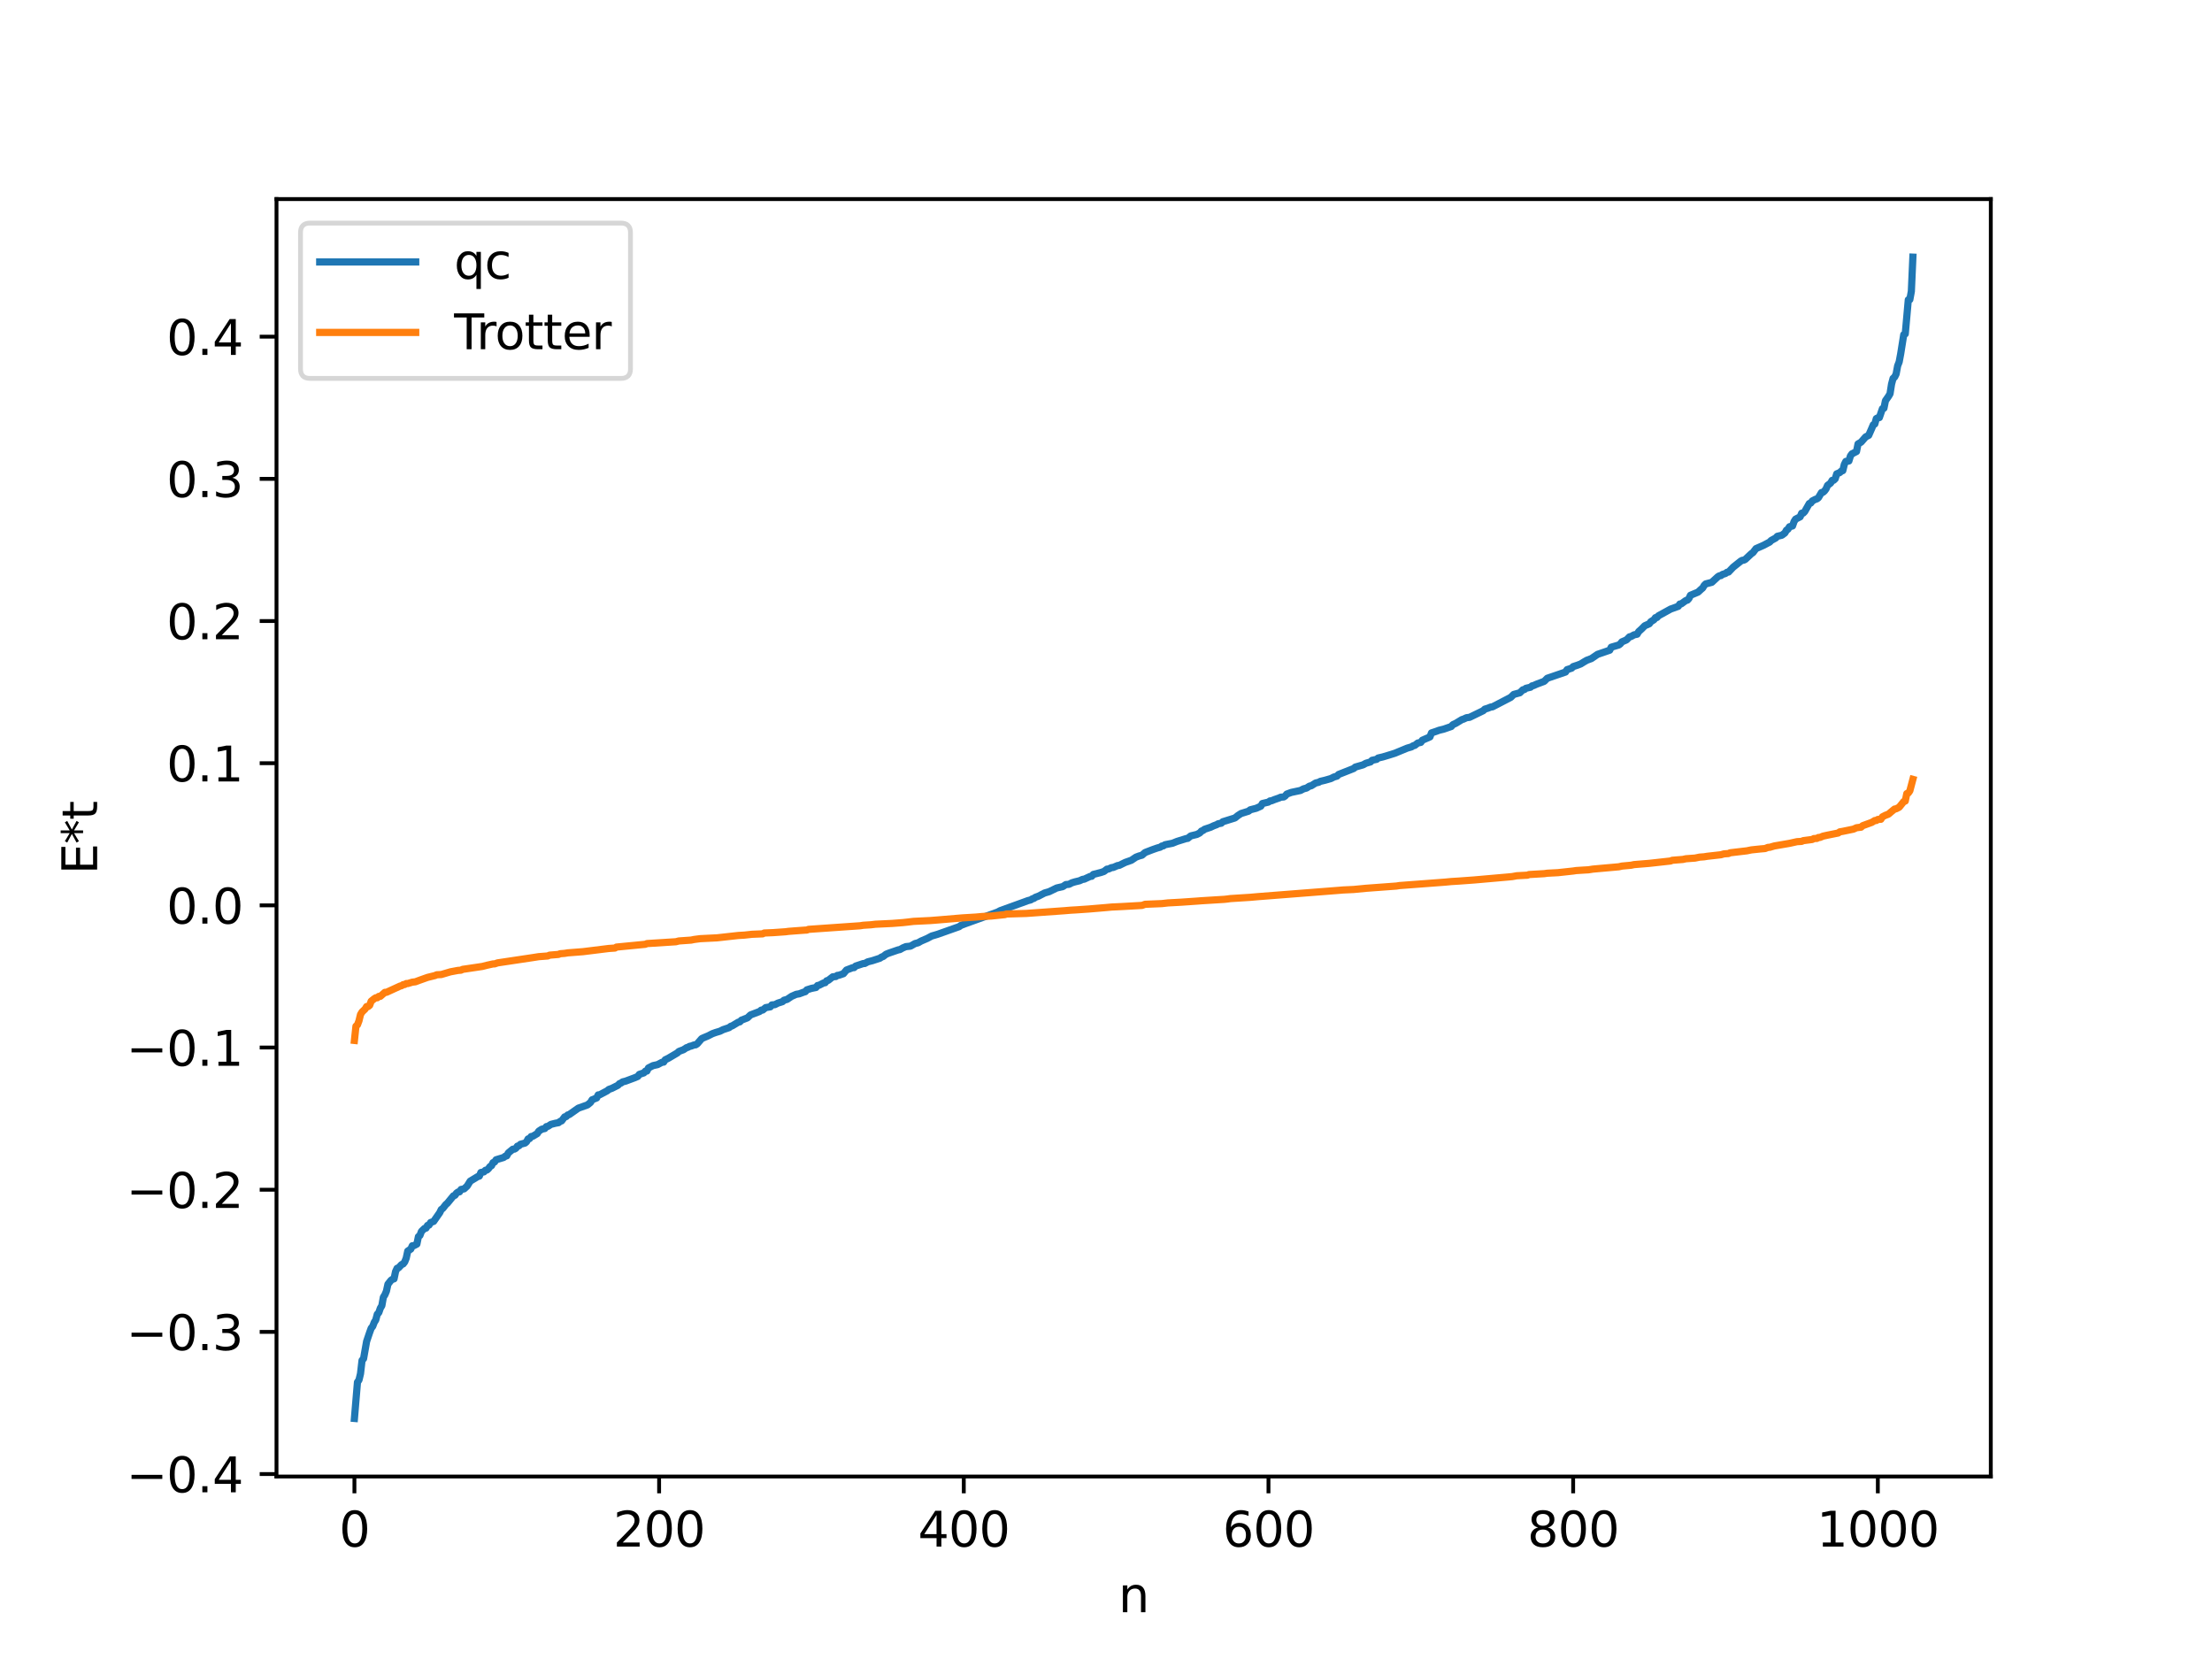 <?xml version="1.0" encoding="utf-8" standalone="no"?>
<!DOCTYPE svg PUBLIC "-//W3C//DTD SVG 1.1//EN"
  "http://www.w3.org/Graphics/SVG/1.1/DTD/svg11.dtd">
<svg xmlns:xlink="http://www.w3.org/1999/xlink" width="460.8pt" height="345.6pt" viewBox="0 0 460.8 345.6" xmlns="http://www.w3.org/2000/svg" version="1.1">
 <defs>
  <style type="text/css">*{stroke-linejoin: round; stroke-linecap: butt}</style>
 </defs>
 <g id="figure_1">
  <g id="patch_1">
   <path d="M 0 345.6 
L 460.8 345.6 
L 460.8 0 
L 0 0 
z
" style="fill: #ffffff"/>
  </g>
  <g id="axes_1">
   <g id="patch_2">
    <path d="M 57.6 307.584 
L 414.72 307.584 
L 414.72 41.472 
L 57.6 41.472 
z
" style="fill: #ffffff"/>
   </g>
   <g id="matplotlib.axis_1">
    <g id="xtick_1">
     <g id="line2d_1">
      <defs>
       <path id="ma0417bb681" d="M 0 0 
L 0 3.5 
" style="stroke: #000000; stroke-width: 0.8"/>
      </defs>
      <g>
       <use xlink:href="#ma0417bb681" x="73.833" y="307.584" style="stroke: #000000; stroke-width: 0.8"/>
      </g>
     </g>
     <g id="text_1">
      <!-- 0 -->
      <g transform="translate(70.651 322.182) scale(0.1 -0.1)">
       <defs>
        <path id="DejaVuSans-30" d="M 2034 4250 
Q 1547 4250 1301 3770 
Q 1056 3291 1056 2328 
Q 1056 1369 1301 889 
Q 1547 409 2034 409 
Q 2525 409 2770 889 
Q 3016 1369 3016 2328 
Q 3016 3291 2770 3770 
Q 2525 4250 2034 4250 
z
M 2034 4750 
Q 2819 4750 3233 4129 
Q 3647 3509 3647 2328 
Q 3647 1150 3233 529 
Q 2819 -91 2034 -91 
Q 1250 -91 836 529 
Q 422 1150 422 2328 
Q 422 3509 836 4129 
Q 1250 4750 2034 4750 
z
" transform="scale(0.016)"/>
       </defs>
       <use xlink:href="#DejaVuSans-30"/>
      </g>
     </g>
    </g>
    <g id="xtick_2">
     <g id="line2d_2">
      <g>
       <use xlink:href="#ma0417bb681" x="137.304" y="307.584" style="stroke: #000000; stroke-width: 0.8"/>
      </g>
     </g>
     <g id="text_2">
      <!-- 200 -->
      <g transform="translate(127.76 322.182) scale(0.1 -0.1)">
       <defs>
        <path id="DejaVuSans-32" d="M 1228 531 
L 3431 531 
L 3431 0 
L 469 0 
L 469 531 
Q 828 903 1448 1529 
Q 2069 2156 2228 2338 
Q 2531 2678 2651 2914 
Q 2772 3150 2772 3378 
Q 2772 3750 2511 3984 
Q 2250 4219 1831 4219 
Q 1534 4219 1204 4116 
Q 875 4013 500 3803 
L 500 4441 
Q 881 4594 1212 4672 
Q 1544 4750 1819 4750 
Q 2544 4750 2975 4387 
Q 3406 4025 3406 3419 
Q 3406 3131 3298 2873 
Q 3191 2616 2906 2266 
Q 2828 2175 2409 1742 
Q 1991 1309 1228 531 
z
" transform="scale(0.016)"/>
       </defs>
       <use xlink:href="#DejaVuSans-32"/>
       <use xlink:href="#DejaVuSans-30" x="63.623"/>
       <use xlink:href="#DejaVuSans-30" x="127.246"/>
      </g>
     </g>
    </g>
    <g id="xtick_3">
     <g id="line2d_3">
      <g>
       <use xlink:href="#ma0417bb681" x="200.775" y="307.584" style="stroke: #000000; stroke-width: 0.8"/>
      </g>
     </g>
     <g id="text_3">
      <!-- 400 -->
      <g transform="translate(191.231 322.182) scale(0.1 -0.1)">
       <defs>
        <path id="DejaVuSans-34" d="M 2419 4116 
L 825 1625 
L 2419 1625 
L 2419 4116 
z
M 2253 4666 
L 3047 4666 
L 3047 1625 
L 3713 1625 
L 3713 1100 
L 3047 1100 
L 3047 0 
L 2419 0 
L 2419 1100 
L 313 1100 
L 313 1709 
L 2253 4666 
z
" transform="scale(0.016)"/>
       </defs>
       <use xlink:href="#DejaVuSans-34"/>
       <use xlink:href="#DejaVuSans-30" x="63.623"/>
       <use xlink:href="#DejaVuSans-30" x="127.246"/>
      </g>
     </g>
    </g>
    <g id="xtick_4">
     <g id="line2d_4">
      <g>
       <use xlink:href="#ma0417bb681" x="264.246" y="307.584" style="stroke: #000000; stroke-width: 0.8"/>
      </g>
     </g>
     <g id="text_4">
      <!-- 600 -->
      <g transform="translate(254.702 322.182) scale(0.1 -0.1)">
       <defs>
        <path id="DejaVuSans-36" d="M 2113 2584 
Q 1688 2584 1439 2293 
Q 1191 2003 1191 1497 
Q 1191 994 1439 701 
Q 1688 409 2113 409 
Q 2538 409 2786 701 
Q 3034 994 3034 1497 
Q 3034 2003 2786 2293 
Q 2538 2584 2113 2584 
z
M 3366 4563 
L 3366 3988 
Q 3128 4100 2886 4159 
Q 2644 4219 2406 4219 
Q 1781 4219 1451 3797 
Q 1122 3375 1075 2522 
Q 1259 2794 1537 2939 
Q 1816 3084 2150 3084 
Q 2853 3084 3261 2657 
Q 3669 2231 3669 1497 
Q 3669 778 3244 343 
Q 2819 -91 2113 -91 
Q 1303 -91 875 529 
Q 447 1150 447 2328 
Q 447 3434 972 4092 
Q 1497 4750 2381 4750 
Q 2619 4750 2861 4703 
Q 3103 4656 3366 4563 
z
" transform="scale(0.016)"/>
       </defs>
       <use xlink:href="#DejaVuSans-36"/>
       <use xlink:href="#DejaVuSans-30" x="63.623"/>
       <use xlink:href="#DejaVuSans-30" x="127.246"/>
      </g>
     </g>
    </g>
    <g id="xtick_5">
     <g id="line2d_5">
      <g>
       <use xlink:href="#ma0417bb681" x="327.717" y="307.584" style="stroke: #000000; stroke-width: 0.8"/>
      </g>
     </g>
     <g id="text_5">
      <!-- 800 -->
      <g transform="translate(318.173 322.182) scale(0.1 -0.1)">
       <defs>
        <path id="DejaVuSans-38" d="M 2034 2216 
Q 1584 2216 1326 1975 
Q 1069 1734 1069 1313 
Q 1069 891 1326 650 
Q 1584 409 2034 409 
Q 2484 409 2743 651 
Q 3003 894 3003 1313 
Q 3003 1734 2745 1975 
Q 2488 2216 2034 2216 
z
M 1403 2484 
Q 997 2584 770 2862 
Q 544 3141 544 3541 
Q 544 4100 942 4425 
Q 1341 4750 2034 4750 
Q 2731 4750 3128 4425 
Q 3525 4100 3525 3541 
Q 3525 3141 3298 2862 
Q 3072 2584 2669 2484 
Q 3125 2378 3379 2068 
Q 3634 1759 3634 1313 
Q 3634 634 3220 271 
Q 2806 -91 2034 -91 
Q 1263 -91 848 271 
Q 434 634 434 1313 
Q 434 1759 690 2068 
Q 947 2378 1403 2484 
z
M 1172 3481 
Q 1172 3119 1398 2916 
Q 1625 2713 2034 2713 
Q 2441 2713 2670 2916 
Q 2900 3119 2900 3481 
Q 2900 3844 2670 4047 
Q 2441 4250 2034 4250 
Q 1625 4250 1398 4047 
Q 1172 3844 1172 3481 
z
" transform="scale(0.016)"/>
       </defs>
       <use xlink:href="#DejaVuSans-38"/>
       <use xlink:href="#DejaVuSans-30" x="63.623"/>
       <use xlink:href="#DejaVuSans-30" x="127.246"/>
      </g>
     </g>
    </g>
    <g id="xtick_6">
     <g id="line2d_6">
      <g>
       <use xlink:href="#ma0417bb681" x="391.188" y="307.584" style="stroke: #000000; stroke-width: 0.8"/>
      </g>
     </g>
     <g id="text_6">
      <!-- 1000 -->
      <g transform="translate(378.463 322.182) scale(0.1 -0.1)">
       <defs>
        <path id="DejaVuSans-31" d="M 794 531 
L 1825 531 
L 1825 4091 
L 703 3866 
L 703 4441 
L 1819 4666 
L 2450 4666 
L 2450 531 
L 3481 531 
L 3481 0 
L 794 0 
L 794 531 
z
" transform="scale(0.016)"/>
       </defs>
       <use xlink:href="#DejaVuSans-31"/>
       <use xlink:href="#DejaVuSans-30" x="63.623"/>
       <use xlink:href="#DejaVuSans-30" x="127.246"/>
       <use xlink:href="#DejaVuSans-30" x="190.869"/>
      </g>
     </g>
    </g>
    <g id="text_7">
     <!-- n -->
     <g transform="translate(232.991 335.861) scale(0.1 -0.1)">
      <defs>
       <path id="DejaVuSans-6e" d="M 3513 2113 
L 3513 0 
L 2938 0 
L 2938 2094 
Q 2938 2591 2744 2837 
Q 2550 3084 2163 3084 
Q 1697 3084 1428 2787 
Q 1159 2491 1159 1978 
L 1159 0 
L 581 0 
L 581 3500 
L 1159 3500 
L 1159 2956 
Q 1366 3272 1645 3428 
Q 1925 3584 2291 3584 
Q 2894 3584 3203 3211 
Q 3513 2838 3513 2113 
z
" transform="scale(0.016)"/>
      </defs>
      <use xlink:href="#DejaVuSans-6e"/>
     </g>
    </g>
   </g>
   <g id="matplotlib.axis_2">
    <g id="ytick_1">
     <g id="line2d_7">
      <defs>
       <path id="m8db5a68a23" d="M 0 0 
L -3.5 0 
" style="stroke: #000000; stroke-width: 0.8"/>
      </defs>
      <g>
       <use xlink:href="#m8db5a68a23" x="57.6" y="307.072" style="stroke: #000000; stroke-width: 0.8"/>
      </g>
     </g>
     <g id="text_8">
      <!-- −0.4 -->
      <g transform="translate(26.317 310.871) scale(0.1 -0.1)">
       <defs>
        <path id="DejaVuSans-2212" d="M 678 2272 
L 4684 2272 
L 4684 1741 
L 678 1741 
L 678 2272 
z
" transform="scale(0.016)"/>
        <path id="DejaVuSans-2e" d="M 684 794 
L 1344 794 
L 1344 0 
L 684 0 
L 684 794 
z
" transform="scale(0.016)"/>
       </defs>
       <use xlink:href="#DejaVuSans-2212"/>
       <use xlink:href="#DejaVuSans-30" x="83.789"/>
       <use xlink:href="#DejaVuSans-2e" x="147.412"/>
       <use xlink:href="#DejaVuSans-34" x="179.199"/>
      </g>
     </g>
    </g>
    <g id="ytick_2">
     <g id="line2d_8">
      <g>
       <use xlink:href="#m8db5a68a23" x="57.6" y="277.455" style="stroke: #000000; stroke-width: 0.8"/>
      </g>
     </g>
     <g id="text_9">
      <!-- −0.3 -->
      <g transform="translate(26.317 281.254) scale(0.1 -0.1)">
       <defs>
        <path id="DejaVuSans-33" d="M 2597 2516 
Q 3050 2419 3304 2112 
Q 3559 1806 3559 1356 
Q 3559 666 3084 287 
Q 2609 -91 1734 -91 
Q 1441 -91 1130 -33 
Q 819 25 488 141 
L 488 750 
Q 750 597 1062 519 
Q 1375 441 1716 441 
Q 2309 441 2620 675 
Q 2931 909 2931 1356 
Q 2931 1769 2642 2001 
Q 2353 2234 1838 2234 
L 1294 2234 
L 1294 2753 
L 1863 2753 
Q 2328 2753 2575 2939 
Q 2822 3125 2822 3475 
Q 2822 3834 2567 4026 
Q 2313 4219 1838 4219 
Q 1578 4219 1281 4162 
Q 984 4106 628 3988 
L 628 4550 
Q 988 4650 1302 4700 
Q 1616 4750 1894 4750 
Q 2613 4750 3031 4423 
Q 3450 4097 3450 3541 
Q 3450 3153 3228 2886 
Q 3006 2619 2597 2516 
z
" transform="scale(0.016)"/>
       </defs>
       <use xlink:href="#DejaVuSans-2212"/>
       <use xlink:href="#DejaVuSans-30" x="83.789"/>
       <use xlink:href="#DejaVuSans-2e" x="147.412"/>
       <use xlink:href="#DejaVuSans-33" x="179.199"/>
      </g>
     </g>
    </g>
    <g id="ytick_3">
     <g id="line2d_9">
      <g>
       <use xlink:href="#m8db5a68a23" x="57.6" y="247.838" style="stroke: #000000; stroke-width: 0.8"/>
      </g>
     </g>
     <g id="text_10">
      <!-- −0.2 -->
      <g transform="translate(26.317 251.637) scale(0.1 -0.1)">
       <use xlink:href="#DejaVuSans-2212"/>
       <use xlink:href="#DejaVuSans-30" x="83.789"/>
       <use xlink:href="#DejaVuSans-2e" x="147.412"/>
       <use xlink:href="#DejaVuSans-32" x="179.199"/>
      </g>
     </g>
    </g>
    <g id="ytick_4">
     <g id="line2d_10">
      <g>
       <use xlink:href="#m8db5a68a23" x="57.6" y="218.221" style="stroke: #000000; stroke-width: 0.8"/>
      </g>
     </g>
     <g id="text_11">
      <!-- −0.1 -->
      <g transform="translate(26.317 222.02) scale(0.1 -0.1)">
       <use xlink:href="#DejaVuSans-2212"/>
       <use xlink:href="#DejaVuSans-30" x="83.789"/>
       <use xlink:href="#DejaVuSans-2e" x="147.412"/>
       <use xlink:href="#DejaVuSans-31" x="179.199"/>
      </g>
     </g>
    </g>
    <g id="ytick_5">
     <g id="line2d_11">
      <g>
       <use xlink:href="#m8db5a68a23" x="57.6" y="188.604" style="stroke: #000000; stroke-width: 0.8"/>
      </g>
     </g>
     <g id="text_12">
      <!-- 0.0 -->
      <g transform="translate(34.697 192.403) scale(0.1 -0.1)">
       <use xlink:href="#DejaVuSans-30"/>
       <use xlink:href="#DejaVuSans-2e" x="63.623"/>
       <use xlink:href="#DejaVuSans-30" x="95.41"/>
      </g>
     </g>
    </g>
    <g id="ytick_6">
     <g id="line2d_12">
      <g>
       <use xlink:href="#m8db5a68a23" x="57.6" y="158.987" style="stroke: #000000; stroke-width: 0.8"/>
      </g>
     </g>
     <g id="text_13">
      <!-- 0.1 -->
      <g transform="translate(34.697 162.786) scale(0.1 -0.1)">
       <use xlink:href="#DejaVuSans-30"/>
       <use xlink:href="#DejaVuSans-2e" x="63.623"/>
       <use xlink:href="#DejaVuSans-31" x="95.41"/>
      </g>
     </g>
    </g>
    <g id="ytick_7">
     <g id="line2d_13">
      <g>
       <use xlink:href="#m8db5a68a23" x="57.6" y="129.37" style="stroke: #000000; stroke-width: 0.8"/>
      </g>
     </g>
     <g id="text_14">
      <!-- 0.2 -->
      <g transform="translate(34.697 133.169) scale(0.1 -0.1)">
       <use xlink:href="#DejaVuSans-30"/>
       <use xlink:href="#DejaVuSans-2e" x="63.623"/>
       <use xlink:href="#DejaVuSans-32" x="95.41"/>
      </g>
     </g>
    </g>
    <g id="ytick_8">
     <g id="line2d_14">
      <g>
       <use xlink:href="#m8db5a68a23" x="57.6" y="99.753" style="stroke: #000000; stroke-width: 0.8"/>
      </g>
     </g>
     <g id="text_15">
      <!-- 0.3 -->
      <g transform="translate(34.697 103.552) scale(0.1 -0.1)">
       <use xlink:href="#DejaVuSans-30"/>
       <use xlink:href="#DejaVuSans-2e" x="63.623"/>
       <use xlink:href="#DejaVuSans-33" x="95.41"/>
      </g>
     </g>
    </g>
    <g id="ytick_9">
     <g id="line2d_15">
      <g>
       <use xlink:href="#m8db5a68a23" x="57.6" y="70.136" style="stroke: #000000; stroke-width: 0.8"/>
      </g>
     </g>
     <g id="text_16">
      <!-- 0.4 -->
      <g transform="translate(34.697 73.935) scale(0.1 -0.1)">
       <use xlink:href="#DejaVuSans-30"/>
       <use xlink:href="#DejaVuSans-2e" x="63.623"/>
       <use xlink:href="#DejaVuSans-34" x="95.41"/>
      </g>
     </g>
    </g>
    <g id="text_17">
     <!-- E*t -->
     <g transform="translate(20.238 182.148) rotate(-90) scale(0.1 -0.1)">
      <defs>
       <path id="DejaVuSans-45" d="M 628 4666 
L 3578 4666 
L 3578 4134 
L 1259 4134 
L 1259 2753 
L 3481 2753 
L 3481 2222 
L 1259 2222 
L 1259 531 
L 3634 531 
L 3634 0 
L 628 0 
L 628 4666 
z
" transform="scale(0.016)"/>
       <path id="DejaVuSans-2a" d="M 3009 3897 
L 1888 3291 
L 3009 2681 
L 2828 2375 
L 1778 3009 
L 1778 1831 
L 1422 1831 
L 1422 3009 
L 372 2375 
L 191 2681 
L 1313 3291 
L 191 3897 
L 372 4206 
L 1422 3572 
L 1422 4750 
L 1778 4750 
L 1778 3572 
L 2828 4206 
L 3009 3897 
z
" transform="scale(0.016)"/>
       <path id="DejaVuSans-74" d="M 1172 4494 
L 1172 3500 
L 2356 3500 
L 2356 3053 
L 1172 3053 
L 1172 1153 
Q 1172 725 1289 603 
Q 1406 481 1766 481 
L 2356 481 
L 2356 0 
L 1766 0 
Q 1100 0 847 248 
Q 594 497 594 1153 
L 594 3053 
L 172 3053 
L 172 3500 
L 594 3500 
L 594 4494 
L 1172 4494 
z
" transform="scale(0.016)"/>
      </defs>
      <use xlink:href="#DejaVuSans-45"/>
      <use xlink:href="#DejaVuSans-2a" x="63.184"/>
      <use xlink:href="#DejaVuSans-74" x="113.184"/>
     </g>
    </g>
   </g>
   <g id="line2d_16">
    <path d="M 73.833 295.488 
L 74.467 287.931 
L 74.785 287.473 
L 75.102 286.15 
L 75.42 283.393 
L 75.737 283.034 
L 76.372 279.437 
L 77.006 277.567 
L 77.324 276.694 
L 77.641 276.306 
L 77.958 275.474 
L 78.276 274.973 
L 78.593 273.78 
L 78.91 273.446 
L 79.228 272.524 
L 79.545 271.999 
L 79.862 270.226 
L 80.18 269.73 
L 80.497 268.977 
L 80.815 267.524 
L 81.449 266.716 
L 81.767 266.489 
L 82.084 266.409 
L 82.401 264.895 
L 82.719 264.213 
L 83.036 264.099 
L 83.671 263.423 
L 83.988 263.296 
L 84.305 262.884 
L 84.623 262.1 
L 84.94 260.619 
L 85.575 260.207 
L 85.892 259.514 
L 86.21 259.499 
L 86.844 259.163 
L 87.162 257.617 
L 87.479 257.366 
L 87.796 256.524 
L 88.431 255.907 
L 88.748 255.843 
L 89.066 255.276 
L 89.383 255.204 
L 89.7 254.673 
L 90.335 254.441 
L 91.605 252.619 
L 91.922 251.965 
L 92.239 251.74 
L 92.874 250.927 
L 93.191 250.659 
L 94.461 249.111 
L 94.778 249.006 
L 95.096 248.553 
L 95.413 248.322 
L 95.73 248.281 
L 96.048 247.785 
L 96.682 247.664 
L 97.317 247.079 
L 97.952 246.058 
L 99.539 245.097 
L 99.856 245.005 
L 100.173 244.254 
L 100.808 244.124 
L 101.125 243.79 
L 101.443 243.731 
L 101.76 243.455 
L 102.077 243.012 
L 102.395 242.831 
L 102.712 242.195 
L 103.029 242.071 
L 103.347 241.599 
L 104.934 241.119 
L 105.251 240.858 
L 105.568 240.78 
L 105.886 240.182 
L 106.52 239.659 
L 106.838 239.398 
L 107.155 239.385 
L 107.472 239.206 
L 107.79 238.761 
L 108.107 238.691 
L 108.424 238.373 
L 109.377 238.117 
L 109.694 237.843 
L 110.011 237.255 
L 110.329 237.188 
L 110.646 236.758 
L 110.963 236.718 
L 111.915 236.147 
L 112.233 235.644 
L 112.867 235.232 
L 113.502 235.092 
L 113.82 234.694 
L 114.137 234.646 
L 114.772 234.228 
L 115.724 233.988 
L 116.358 233.876 
L 116.676 233.606 
L 116.993 233.502 
L 117.628 232.666 
L 117.945 232.609 
L 118.262 232.271 
L 118.58 232.185 
L 120.484 230.848 
L 122.388 230.171 
L 123.023 229.647 
L 123.34 229.108 
L 124.292 228.725 
L 124.61 228.093 
L 124.927 228.065 
L 126.514 227.222 
L 126.831 226.948 
L 127.466 226.721 
L 128.735 226.083 
L 129.053 225.738 
L 129.37 225.629 
L 129.687 225.381 
L 130.322 225.222 
L 132.226 224.513 
L 132.861 224.243 
L 133.178 223.815 
L 134.13 223.499 
L 134.448 223.139 
L 134.765 223.121 
L 135.082 222.476 
L 136.034 221.99 
L 136.986 221.78 
L 137.939 221.278 
L 138.256 221.256 
L 138.573 220.771 
L 139.208 220.464 
L 141.112 219.339 
L 141.429 219.031 
L 142.381 218.674 
L 143.016 218.25 
L 143.334 218.17 
L 143.651 217.966 
L 143.968 217.919 
L 144.603 217.676 
L 144.92 217.654 
L 145.238 217.448 
L 146.19 216.353 
L 146.824 216.076 
L 147.459 215.814 
L 148.411 215.332 
L 149.046 215.101 
L 149.998 214.813 
L 150.633 214.492 
L 151.902 214.07 
L 152.22 213.794 
L 152.537 213.702 
L 153.806 212.935 
L 154.124 212.873 
L 154.441 212.524 
L 155.71 212.032 
L 156.345 211.429 
L 158.249 210.706 
L 158.567 210.433 
L 158.884 210.409 
L 159.519 209.9 
L 160.471 209.744 
L 160.788 209.344 
L 161.423 209.29 
L 162.058 208.962 
L 163.01 208.66 
L 163.327 208.362 
L 163.962 208.193 
L 164.914 207.553 
L 165.866 207.135 
L 166.5 207.028 
L 167.453 206.674 
L 167.77 206.581 
L 168.087 206.2 
L 169.039 205.902 
L 169.991 205.71 
L 170.309 205.3 
L 170.626 205.252 
L 171.578 204.764 
L 171.896 204.718 
L 172.213 204.312 
L 172.53 204.233 
L 173.482 203.486 
L 174.117 203.43 
L 174.434 203.19 
L 174.752 203.164 
L 175.704 202.837 
L 176.339 202.075 
L 177.608 201.591 
L 177.925 201.571 
L 178.243 201.252 
L 179.829 200.724 
L 180.147 200.711 
L 180.781 200.365 
L 181.734 200.125 
L 183.32 199.607 
L 183.638 199.367 
L 183.955 199.273 
L 184.59 198.78 
L 185.224 198.528 
L 185.859 198.312 
L 187.129 197.873 
L 187.446 197.823 
L 188.081 197.466 
L 188.715 197.2 
L 189.667 197.1 
L 190.62 196.56 
L 191.254 196.398 
L 191.889 196.038 
L 193.158 195.492 
L 194.11 194.985 
L 194.745 194.803 
L 195.38 194.608 
L 199.823 193.034 
L 200.14 192.788 
L 201.092 192.423 
L 207.757 190.025 
L 208.391 189.695 
L 213.469 187.859 
L 214.104 187.623 
L 214.739 187.456 
L 215.056 187.237 
L 215.373 187.162 
L 215.691 186.922 
L 216.325 186.69 
L 217.595 186.032 
L 218.547 185.754 
L 220.134 184.984 
L 221.403 184.692 
L 222.038 184.269 
L 222.672 184.223 
L 223.307 183.898 
L 223.942 183.705 
L 224.894 183.477 
L 225.529 183.184 
L 225.846 183.154 
L 227.115 182.569 
L 227.433 182.54 
L 227.75 182.159 
L 229.337 181.756 
L 229.972 181.539 
L 230.606 181.055 
L 230.924 181.036 
L 231.558 180.734 
L 231.876 180.716 
L 232.828 180.307 
L 233.145 180.28 
L 234.415 179.653 
L 235.684 179.206 
L 236.636 178.566 
L 237.271 178.323 
L 237.905 178.148 
L 238.54 177.597 
L 240.127 176.985 
L 241.079 176.653 
L 241.714 176.481 
L 242.031 176.246 
L 242.348 176.206 
L 242.666 175.979 
L 244.253 175.664 
L 245.205 175.28 
L 247.109 174.687 
L 247.426 174.648 
L 248.061 174.134 
L 249.33 173.826 
L 249.965 173.493 
L 250.282 173.121 
L 250.6 173.02 
L 250.917 172.757 
L 252.186 172.333 
L 252.821 172.031 
L 253.456 171.794 
L 253.773 171.602 
L 254.408 171.492 
L 254.725 171.184 
L 257.264 170.392 
L 257.899 169.88 
L 258.534 169.472 
L 260.12 168.977 
L 260.438 168.7 
L 261.707 168.372 
L 262.659 167.941 
L 262.977 167.387 
L 264.246 167.09 
L 264.563 166.85 
L 264.881 166.816 
L 265.515 166.559 
L 266.467 166.229 
L 266.785 166.074 
L 267.42 166.019 
L 267.737 165.812 
L 268.054 165.423 
L 269.006 165.071 
L 270.91 164.668 
L 271.545 164.332 
L 272.18 164.163 
L 272.815 163.749 
L 273.132 163.705 
L 274.084 163.107 
L 274.719 162.965 
L 275.036 162.773 
L 275.988 162.549 
L 276.623 162.369 
L 277.258 162.183 
L 277.892 161.862 
L 278.527 161.679 
L 278.844 161.338 
L 282.018 160.084 
L 282.335 159.796 
L 283.922 159.34 
L 284.557 158.999 
L 285.509 158.719 
L 285.826 158.384 
L 286.778 158.183 
L 287.096 157.908 
L 288.048 157.687 
L 289.317 157.307 
L 290.586 156.909 
L 293.125 155.857 
L 294.077 155.574 
L 294.395 155.346 
L 294.712 155.287 
L 295.347 154.787 
L 295.981 154.652 
L 296.299 154.203 
L 297.886 153.508 
L 298.203 152.678 
L 299.155 152.362 
L 299.79 152.126 
L 300.742 151.894 
L 302.329 151.345 
L 302.646 150.969 
L 303.281 150.675 
L 304.55 149.901 
L 304.867 149.812 
L 305.502 149.512 
L 306.137 149.433 
L 308.993 148.046 
L 309.31 147.728 
L 309.945 147.535 
L 310.58 147.281 
L 310.897 147.255 
L 314.705 145.28 
L 315.34 144.663 
L 316.61 144.318 
L 317.244 143.693 
L 317.562 143.648 
L 317.879 143.386 
L 318.831 143.162 
L 319.148 142.882 
L 319.466 142.816 
L 320.1 142.528 
L 321.687 141.933 
L 322.322 141.298 
L 326.13 139.995 
L 326.448 139.501 
L 327.4 139.193 
L 327.717 138.866 
L 328.669 138.55 
L 329.304 138.303 
L 329.939 137.908 
L 330.573 137.542 
L 331.525 137.187 
L 332.795 136.319 
L 335.334 135.447 
L 335.651 134.825 
L 337.238 134.357 
L 337.555 134.109 
L 337.872 133.712 
L 338.824 133.305 
L 339.459 132.662 
L 339.777 132.601 
L 340.411 132.249 
L 341.046 132.117 
L 341.363 131.577 
L 341.998 131.004 
L 342.633 130.357 
L 343.585 129.937 
L 343.902 129.501 
L 344.537 129.115 
L 344.854 128.672 
L 345.172 128.636 
L 345.489 128.279 
L 348.028 126.879 
L 349.615 126.31 
L 349.932 125.834 
L 350.249 125.789 
L 351.201 125.094 
L 351.519 125.02 
L 351.836 124.675 
L 352.153 124.01 
L 353.74 123.345 
L 354.375 122.755 
L 354.692 122.494 
L 355.01 121.954 
L 355.327 121.64 
L 356.596 121.31 
L 357.866 120.145 
L 358.183 119.95 
L 358.5 119.91 
L 358.818 119.665 
L 359.453 119.469 
L 359.77 119.217 
L 360.087 119.169 
L 361.039 118.166 
L 362.626 116.901 
L 362.943 116.72 
L 363.261 116.691 
L 363.578 116.528 
L 364.848 115.335 
L 365.165 115.125 
L 365.8 114.29 
L 367.386 113.594 
L 368.339 113.084 
L 368.656 112.925 
L 368.973 112.588 
L 369.925 112.071 
L 370.243 111.723 
L 371.195 111.498 
L 371.829 111.025 
L 372.147 110.448 
L 372.464 110.253 
L 372.781 109.731 
L 373.416 109.569 
L 373.734 108.648 
L 374.051 108.15 
L 375.003 107.662 
L 375.32 106.91 
L 375.638 106.894 
L 375.955 106.574 
L 376.907 104.894 
L 377.224 104.786 
L 377.542 104.354 
L 378.177 104.018 
L 378.494 103.93 
L 378.811 103.679 
L 379.446 102.608 
L 379.763 102.551 
L 380.081 102.274 
L 380.398 101.839 
L 380.715 101.11 
L 381.35 100.637 
L 381.667 100.072 
L 381.985 100.043 
L 382.302 99.743 
L 382.62 98.714 
L 383.254 98.45 
L 383.572 98.144 
L 383.889 98.04 
L 384.206 96.744 
L 384.524 96.119 
L 385.158 96.032 
L 385.476 94.986 
L 385.793 94.546 
L 386.745 94.058 
L 387.062 92.477 
L 387.697 92.107 
L 388.649 91.012 
L 389.284 90.691 
L 389.919 89.244 
L 390.236 88.498 
L 390.553 88.333 
L 390.871 87.196 
L 391.188 87.03 
L 391.505 86.992 
L 392.14 85.14 
L 392.458 85.043 
L 392.775 83.471 
L 393.41 82.566 
L 393.727 82.031 
L 394.044 80.016 
L 394.362 78.825 
L 394.679 78.564 
L 394.996 77.919 
L 395.314 76.208 
L 395.631 75.391 
L 395.948 73.701 
L 396.583 69.71 
L 396.9 69.56 
L 397.535 62.446 
L 397.853 62.412 
L 398.17 60.687 
L 398.487 53.568 
L 398.487 53.568 
" clip-path="url(#p622d52cd79)" style="fill: none; stroke: #1f77b4; stroke-width: 1.5; stroke-linecap: square"/>
   </g>
   <g id="line2d_17">
    <path d="M 73.833 216.74 
L 74.15 213.778 
L 74.467 213.489 
L 74.785 212.647 
L 75.102 211.337 
L 75.42 210.817 
L 76.054 210.21 
L 76.372 209.685 
L 76.689 209.685 
L 77.006 209.425 
L 77.324 208.567 
L 77.958 208.057 
L 78.276 207.855 
L 78.593 207.855 
L 78.91 207.565 
L 79.228 207.555 
L 80.18 206.724 
L 80.497 206.724 
L 83.353 205.413 
L 83.671 205.339 
L 83.988 205.115 
L 84.305 205.095 
L 84.623 204.893 
L 84.94 204.893 
L 85.892 204.603 
L 86.527 204.528 
L 87.479 204.174 
L 89.066 203.609 
L 90.653 203.217 
L 90.97 203.063 
L 91.922 203.014 
L 93.826 202.452 
L 95.413 202.153 
L 96.048 202.107 
L 96.365 201.932 
L 97 201.843 
L 100.491 201.325 
L 101.443 201.08 
L 102.712 200.8 
L 103.029 200.8 
L 103.664 200.583 
L 110.963 199.49 
L 112.233 199.29 
L 114.137 199.145 
L 114.454 198.979 
L 116.358 198.82 
L 116.676 198.68 
L 117.628 198.603 
L 118.262 198.497 
L 121.436 198.251 
L 126.831 197.583 
L 128.1 197.497 
L 128.418 197.294 
L 134.448 196.711 
L 134.765 196.564 
L 140.795 196.183 
L 141.429 196.018 
L 143.968 195.84 
L 144.603 195.708 
L 145.872 195.542 
L 149.363 195.369 
L 153.806 194.877 
L 155.076 194.802 
L 156.662 194.628 
L 158.884 194.536 
L 159.201 194.362 
L 161.105 194.282 
L 163.644 194.102 
L 164.279 194.016 
L 166.5 193.848 
L 167.77 193.758 
L 168.087 193.749 
L 168.405 193.603 
L 179.195 192.852 
L 179.829 192.75 
L 181.416 192.648 
L 182.368 192.533 
L 185.859 192.366 
L 188.081 192.195 
L 189.033 192.091 
L 190.302 191.94 
L 193.793 191.767 
L 195.38 191.643 
L 200.458 191.216 
L 203.314 191.043 
L 204.583 190.925 
L 206.487 190.826 
L 209.343 190.531 
L 209.661 190.407 
L 213.786 190.286 
L 221.72 189.719 
L 222.99 189.612 
L 224.259 189.538 
L 226.798 189.364 
L 228.702 189.204 
L 230.289 189.071 
L 231.558 188.954 
L 233.78 188.847 
L 237.905 188.612 
L 238.54 188.38 
L 242.031 188.237 
L 243.3 188.093 
L 244.887 188.008 
L 246.157 187.936 
L 249.33 187.716 
L 250.282 187.643 
L 255.043 187.349 
L 255.677 187.281 
L 256.312 187.192 
L 260.438 186.929 
L 262.024 186.789 
L 278.844 185.477 
L 279.796 185.398 
L 282.018 185.293 
L 284.557 185.047 
L 290.904 184.58 
L 291.539 184.478 
L 301.059 183.763 
L 302.329 183.641 
L 303.915 183.543 
L 307.089 183.313 
L 314.071 182.701 
L 315.023 182.609 
L 315.975 182.436 
L 317.879 182.331 
L 318.196 182.32 
L 318.514 182.184 
L 321.687 181.998 
L 322.322 181.908 
L 324.543 181.793 
L 327.717 181.448 
L 328.352 181.352 
L 329.939 181.25 
L 330.891 181.198 
L 331.843 181.048 
L 337.238 180.568 
L 337.872 180.421 
L 339.777 180.245 
L 340.411 180.11 
L 343.585 179.851 
L 348.028 179.358 
L 348.345 179.214 
L 350.567 179.037 
L 351.201 178.894 
L 353.105 178.755 
L 354.058 178.558 
L 355.01 178.486 
L 355.644 178.381 
L 358.5 178.059 
L 359.135 177.877 
L 360.087 177.81 
L 360.405 177.651 
L 363.896 177.242 
L 364.848 177.046 
L 366.752 176.848 
L 367.704 176.765 
L 368.339 176.514 
L 368.656 176.513 
L 369.608 176.232 
L 372.781 175.685 
L 374.368 175.333 
L 375.32 175.278 
L 375.638 175.124 
L 377.542 174.875 
L 377.859 174.689 
L 378.494 174.658 
L 378.811 174.462 
L 379.129 174.459 
L 379.763 174.187 
L 380.715 173.977 
L 382.937 173.531 
L 383.254 173.291 
L 383.889 173.181 
L 386.11 172.724 
L 386.745 172.434 
L 387.697 172.317 
L 388.015 172.013 
L 389.919 171.319 
L 390.553 170.931 
L 390.871 170.925 
L 391.188 170.706 
L 391.823 170.671 
L 392.14 170.162 
L 392.775 169.838 
L 393.41 169.595 
L 394.044 169.052 
L 394.679 168.539 
L 394.996 168.487 
L 395.631 168.161 
L 396.583 166.981 
L 396.9 166.876 
L 397.218 165.321 
L 397.535 165.199 
L 397.853 164.75 
L 398.487 162.359 
L 398.487 162.359 
" clip-path="url(#p622d52cd79)" style="fill: none; stroke: #ff7f0e; stroke-width: 1.5; stroke-linecap: square"/>
   </g>
   <g id="patch_3">
    <path d="M 57.6 307.584 
L 57.6 41.472 
" style="fill: none; stroke: #000000; stroke-width: 0.8; stroke-linejoin: miter; stroke-linecap: square"/>
   </g>
   <g id="patch_4">
    <path d="M 414.72 307.584 
L 414.72 41.472 
" style="fill: none; stroke: #000000; stroke-width: 0.8; stroke-linejoin: miter; stroke-linecap: square"/>
   </g>
   <g id="patch_5">
    <path d="M 57.6 307.584 
L 414.72 307.584 
" style="fill: none; stroke: #000000; stroke-width: 0.8; stroke-linejoin: miter; stroke-linecap: square"/>
   </g>
   <g id="patch_6">
    <path d="M 57.6 41.472 
L 414.72 41.472 
" style="fill: none; stroke: #000000; stroke-width: 0.8; stroke-linejoin: miter; stroke-linecap: square"/>
   </g>
   <g id="legend_1">
    <g id="patch_7">
     <path d="M 64.6 78.828 
L 129.342 78.828 
Q 131.342 78.828 131.342 76.828 
L 131.342 48.472 
Q 131.342 46.472 129.342 46.472 
L 64.6 46.472 
Q 62.6 46.472 62.6 48.472 
L 62.6 76.828 
Q 62.6 78.828 64.6 78.828 
z
" style="fill: #ffffff; opacity: 0.8; stroke: #cccccc; stroke-linejoin: miter"/>
    </g>
    <g id="line2d_18">
     <path d="M 66.6 54.57 
L 76.6 54.57 
L 86.6 54.57 
" style="fill: none; stroke: #1f77b4; stroke-width: 1.5; stroke-linecap: square"/>
    </g>
    <g id="text_18">
     <!-- qc -->
     <g transform="translate(94.6 58.07) scale(0.1 -0.1)">
      <defs>
       <path id="DejaVuSans-71" d="M 947 1747 
Q 947 1113 1208 752 
Q 1469 391 1925 391 
Q 2381 391 2643 752 
Q 2906 1113 2906 1747 
Q 2906 2381 2643 2742 
Q 2381 3103 1925 3103 
Q 1469 3103 1208 2742 
Q 947 2381 947 1747 
z
M 2906 525 
Q 2725 213 2448 61 
Q 2172 -91 1784 -91 
Q 1150 -91 751 415 
Q 353 922 353 1747 
Q 353 2572 751 3078 
Q 1150 3584 1784 3584 
Q 2172 3584 2448 3432 
Q 2725 3281 2906 2969 
L 2906 3500 
L 3481 3500 
L 3481 -1331 
L 2906 -1331 
L 2906 525 
z
" transform="scale(0.016)"/>
       <path id="DejaVuSans-63" d="M 3122 3366 
L 3122 2828 
Q 2878 2963 2633 3030 
Q 2388 3097 2138 3097 
Q 1578 3097 1268 2742 
Q 959 2388 959 1747 
Q 959 1106 1268 751 
Q 1578 397 2138 397 
Q 2388 397 2633 464 
Q 2878 531 3122 666 
L 3122 134 
Q 2881 22 2623 -34 
Q 2366 -91 2075 -91 
Q 1284 -91 818 406 
Q 353 903 353 1747 
Q 353 2603 823 3093 
Q 1294 3584 2113 3584 
Q 2378 3584 2631 3529 
Q 2884 3475 3122 3366 
z
" transform="scale(0.016)"/>
      </defs>
      <use xlink:href="#DejaVuSans-71"/>
      <use xlink:href="#DejaVuSans-63" x="63.477"/>
     </g>
    </g>
    <g id="line2d_19">
     <path d="M 66.6 69.249 
L 76.6 69.249 
L 86.6 69.249 
" style="fill: none; stroke: #ff7f0e; stroke-width: 1.5; stroke-linecap: square"/>
    </g>
    <g id="text_19">
     <!-- Trotter -->
     <g transform="translate(94.6 72.749) scale(0.1 -0.1)">
      <defs>
       <path id="DejaVuSans-54" d="M -19 4666 
L 3928 4666 
L 3928 4134 
L 2272 4134 
L 2272 0 
L 1638 0 
L 1638 4134 
L -19 4134 
L -19 4666 
z
" transform="scale(0.016)"/>
       <path id="DejaVuSans-72" d="M 2631 2963 
Q 2534 3019 2420 3045 
Q 2306 3072 2169 3072 
Q 1681 3072 1420 2755 
Q 1159 2438 1159 1844 
L 1159 0 
L 581 0 
L 581 3500 
L 1159 3500 
L 1159 2956 
Q 1341 3275 1631 3429 
Q 1922 3584 2338 3584 
Q 2397 3584 2469 3576 
Q 2541 3569 2628 3553 
L 2631 2963 
z
" transform="scale(0.016)"/>
       <path id="DejaVuSans-6f" d="M 1959 3097 
Q 1497 3097 1228 2736 
Q 959 2375 959 1747 
Q 959 1119 1226 758 
Q 1494 397 1959 397 
Q 2419 397 2687 759 
Q 2956 1122 2956 1747 
Q 2956 2369 2687 2733 
Q 2419 3097 1959 3097 
z
M 1959 3584 
Q 2709 3584 3137 3096 
Q 3566 2609 3566 1747 
Q 3566 888 3137 398 
Q 2709 -91 1959 -91 
Q 1206 -91 779 398 
Q 353 888 353 1747 
Q 353 2609 779 3096 
Q 1206 3584 1959 3584 
z
" transform="scale(0.016)"/>
       <path id="DejaVuSans-65" d="M 3597 1894 
L 3597 1613 
L 953 1613 
Q 991 1019 1311 708 
Q 1631 397 2203 397 
Q 2534 397 2845 478 
Q 3156 559 3463 722 
L 3463 178 
Q 3153 47 2828 -22 
Q 2503 -91 2169 -91 
Q 1331 -91 842 396 
Q 353 884 353 1716 
Q 353 2575 817 3079 
Q 1281 3584 2069 3584 
Q 2775 3584 3186 3129 
Q 3597 2675 3597 1894 
z
M 3022 2063 
Q 3016 2534 2758 2815 
Q 2500 3097 2075 3097 
Q 1594 3097 1305 2825 
Q 1016 2553 972 2059 
L 3022 2063 
z
" transform="scale(0.016)"/>
      </defs>
      <use xlink:href="#DejaVuSans-54"/>
      <use xlink:href="#DejaVuSans-72" x="46.334"/>
      <use xlink:href="#DejaVuSans-6f" x="85.197"/>
      <use xlink:href="#DejaVuSans-74" x="146.379"/>
      <use xlink:href="#DejaVuSans-74" x="185.588"/>
      <use xlink:href="#DejaVuSans-65" x="224.797"/>
      <use xlink:href="#DejaVuSans-72" x="286.32"/>
     </g>
    </g>
   </g>
  </g>
 </g>
 <defs>
  <clipPath id="p622d52cd79">
   <rect x="57.6" y="41.472" width="357.12" height="266.112"/>
  </clipPath>
 </defs>
</svg>
